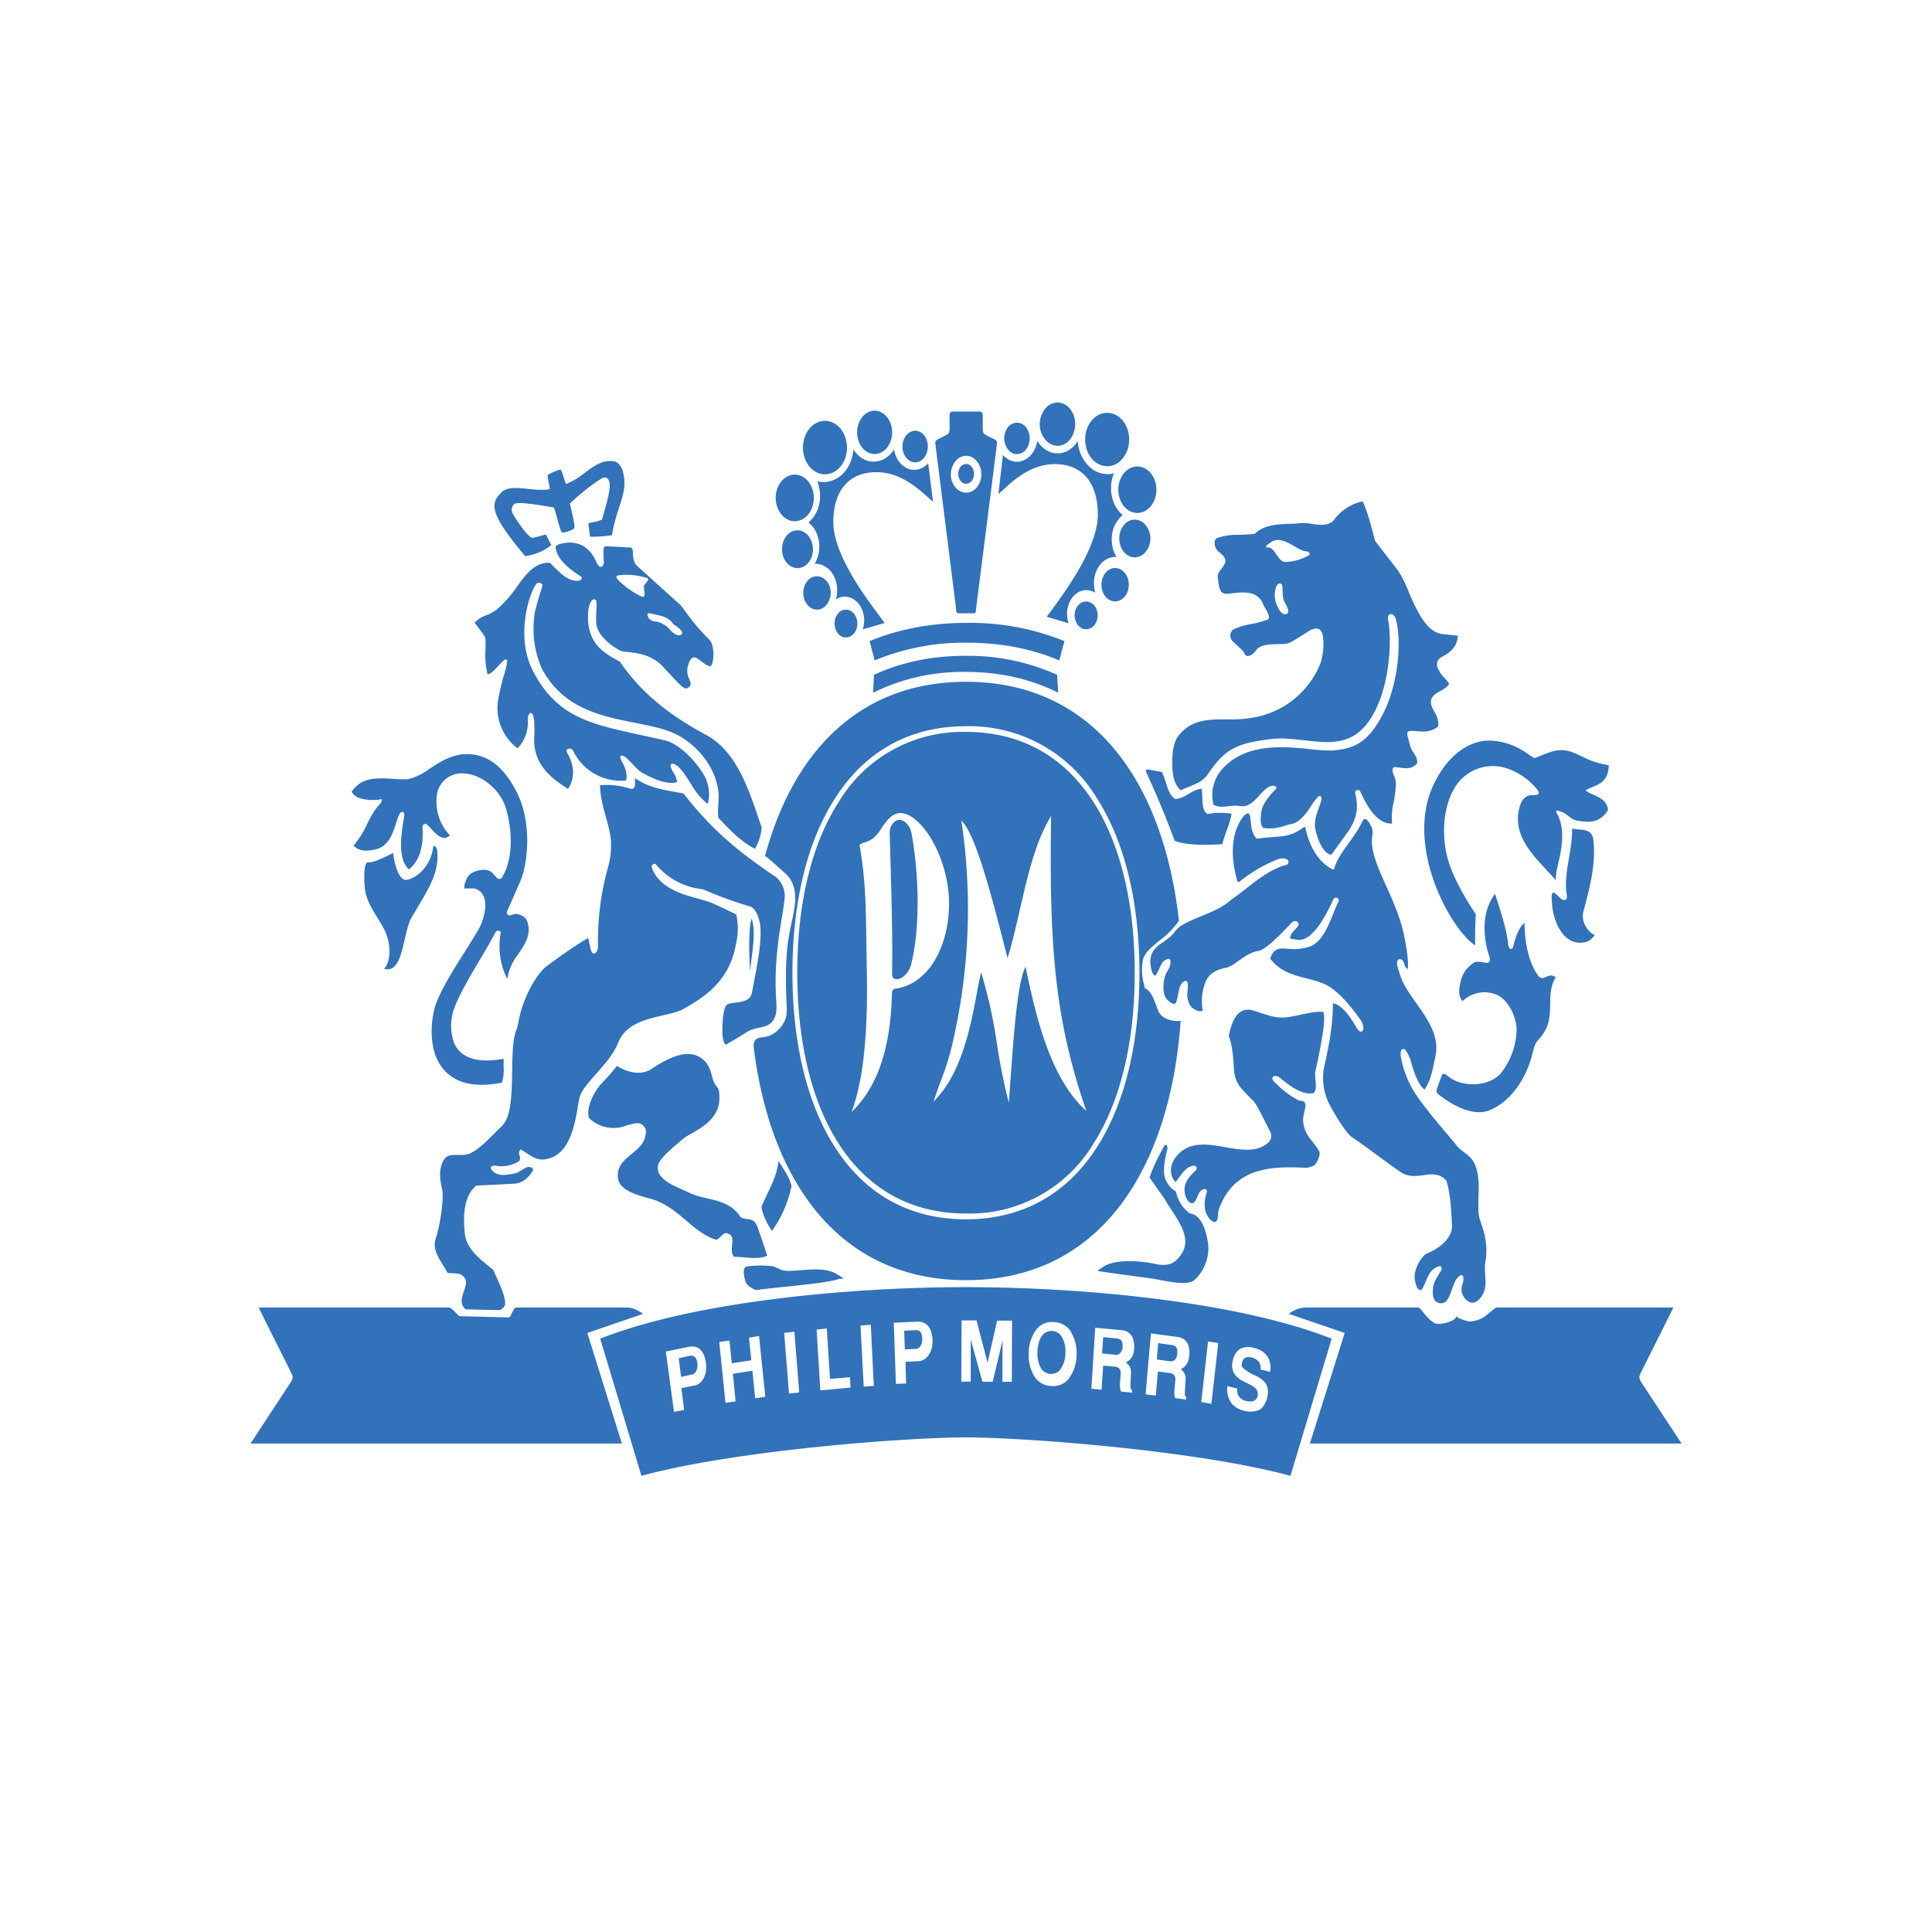 <svg xmlns="http://www.w3.org/2000/svg" viewBox="0 0 18 18"><rect x="0" y="0" width="18" height="18" fill="#333333" stroke="none"/>  <g clip-path="url(#a)">    <path fill="#fff" d="M0 0h18v18H0V0Z"/>    <path fill="#3172BA" d="M6.994 8.998c-.002.016.003.029-.005.036 0-.007-.002-.006-.002-.02-.007-.1-.016-.347.015-.456.042.117.008.296-.008.44ZM8.997 6.26c.326 0 .614.069.862.194l-.01-.167a2.024 2.024 0 0 0-.852-.177c-.321 0-.605.062-.854.177l-.009.167a1.89 1.89 0 0 1 .863-.194Z"/>    <path fill="#3172BA" d="M9.009 5.988c.322 0 .608.058.86.165l.048-.18a2.344 2.344 0 0 0-.908-.17c-.338 0-.64.06-.907.17l.047.18a2.17 2.17 0 0 1 .86-.165Zm1.219 5.852c.005-.008.023-.019.045-.034.123-.086.384-.054.491-.03.148.033.202-.032.243-.092.115-.17-.075-.363-.152-.507l-.144-.205c.03-.105.116-.26.134-.292.02-.033.037-.002.03.03-.007.033-.046.167-.023.259a.233.233 0 0 0 .104.132.336.336 0 0 0 .13.205c.112.01.154.175.168.274.028.181-.095.335-.146.359-.091.04-.28-.014-.384-.028-.052-.008-.46-.062-.475-.066a.05.05 0 0 1-.021-.005Zm-2.87-.839c.015.04.02.041.01.078a1.09 1.09 0 0 1-.176.389s-.083-.116-.098-.225c.058-.14.142-.266.16-.429.032.063.077.114.105.187Zm.499.912c-.011.004-.026-.002-.033 0-.1.045-.673.087-.775.106-.013.002-.091-.038-.103-.078-.012-.038-.036-.134.013-.141a.889.889 0 0 1 .235-.003c.034.005.076.035.108.04.116.02.365-.056.502.039.025.015.043.022.053.037Zm7.002-3.202c-.007.012-.026.029-.039.042-.021.023-.095.043-.161.02-.127-.044-.192-.222-.2-.362-.005-.061-.006-.114.029-.089l.059.054c.008.007.062.03.05-.04-.033-.194.053-.4.05-.617.073.019.162-.009.194.082.041.245-.05.539-.089.693-.02.078.02.155.073.198.01.008.022.015.034.02Zm-.656-.114c.003.189.038.36.12.482.058.089.091-.033.172.027-.096.144-.01.34-.1.496-.067.117-.082.065-.117.212-.051.21-.184.44-.4.53-.168.067-.38-.07-.478-.15-.03-.025-.016-.038.033-.174.011-.031.034-.012.068.014.135.103.372.086.478-.03a.675.675 0 0 0 .151-.42c-.008-.127-.079-.258-.172-.31a.294.294 0 0 0-.331.053c-.045-.04-.034-.128-.016-.193a.271.271 0 0 1 .127-.168c.055-.028.175.058.135-.063-.05-.15-.08-.397.056-.575.043.133.111.336.123.474.005.042.035.056.045.02.02-.068.04-.165.106-.225Z"/>    <path fill="#3172BA" d="M12.243 10.86c-.02.006-.052.021-.074.02-.324-.016-.67-.006-.811.382-.02.051 0 .122-.042.122-.037 0-.076-.062-.087-.107a.322.322 0 0 1 .012-.16c.016-.048-.028-.05-.061-.015-.022.027-.041.12-.082.107-.03-.01-.06-.053-.062-.122-.004-.07.05-.134.096-.174.027-.022.02-.053-.009-.052-.083.007-.12.095-.17.151-.033-.024-.095-.15.04-.273.226-.205.605.096.821-.092a.084.084 0 0 0 .018-.107c-.025-.046-.12-.248-.155-.283-.098-.101-.165-.15-.178-.273-.011-.12-.01-.22-.051-.333.022-.097.064-.285.23-.236.139.043.21.083.354.056.127-.022.195-.049.297-.044.016.052.004.129-.005.2a5.334 5.334 0 0 1-.067.347c-.017.067.027.165-.018.21-.137.03-.295-.134-.328-.152-.033-.017-.078-.005-.045.04a.9.9 0 0 0 .236.182c.117 0 .026.106.04.206.02.135.107.18.151.272.01.043-.03.108-.05.128Zm-7.437 1.322h1.033c.067 0 .124.038.152.059l-.519.178.322 1.03h-3.46l.374-.57c.025-.04.022-.056.003-.092-.017-.038-.288-.575-.301-.605h1.782a.4.4 0 0 1 .074.07c.01.012.026.011.037.011l.428.011c.015 0 .022-.006.027-.016.004-.011.033-.076.048-.076Zm9.13 0h1.654c-.013.03-.283.567-.301.605-.019.037-.022.053.003.092l.375.57h-3.463l.324-1.03-.52-.178a.268.268 0 0 1 .153-.059h1.056c.01 0 .035.035.052.056.017.02.074.089.115.095.041.007.15-.015.178-.055.016-.024.014-.007.025 0a.396.396 0 0 0 .104.034.269.269 0 0 0 .144-.048l.102-.082Z"/>    <path fill="#3172BA" d="M11.388 7.865c-.066.005-.32.02-.444-.032a8.895 8.895 0 0 0-.26-.628c-.018-.035-.003-.037.016-.035l.124.022c.045.082.048.2.123.251.094.001.157-.09.248-.094.016.076-.01.189.053.235a.675.675 0 0 1 .226-.003c-.012.092-.065.192-.086.284Zm-5.018-.47c.301.39.6.6.856.774a.23.23 0 0 1 .085.17c0 .14-.1.483-.083.91.003.1.02.179-.018.246-.054.098-.16.06-.256.123a3.82 3.82 0 0 1-.188.113c-.014.008-.026-.029-.033-.071-.005-.044-.006-.234.031-.29.032-.05.222 0 .242-.122.03-.175.116-.53.064-.686-.024-.073-.05-.108-.086-.118a3.624 3.624 0 0 1-.403-.145c-.028-.015-.061-.018-.105-.025a.651.651 0 0 1-.366-.222c-.013-.013-.046.008-.037.031.05.142.187.222.374.273.08.023.127.036.163.048.036.011.25.116.25.116a.61.61 0 0 1-.003.273c-.061.367-.327.513-.485.605-.155.088-.51.06-.613.317-.081.206-.333.38-.362.52-.028.13-.05.471-.26.551-.126.048-.181-.014-.28-.074-.014-.009-.025.027-.02.041.003.015.02.051-.005.067a.3.3 0 0 1-.218.04c-.018-.004-.057.009-.036.035.046.061.109.06.22.037.06-.011.11-.089.162-.048.004.005.011.016 0 .031-.041.06-.089.11-.179.114l-.343.017c-.116.093-.127.284-.106.456.02.156.187.263.264.33.044.103.112.227.11.319-.002.022-.034.055-.055.055l-.313-.007c-.116-.104.095-.25-.05-.328-.01-.007-.118-.011-.118-.011-.05-.1-.15-.202-.111-.32.041-.116.078-.367.061-.455-.018-.087-.038-.177.01-.27.047-.094.159-.029.252-.07.094-.043.21-.173.295-.255.153-.15.05-.694.136-.9.011-.026.02-.1.043-.178.065-.212.172-.364.242-.414.063-.047.249-.183.38-.258.02.045.02.15.058.144.037-.009.037-.068.035-.1-.001-.24.03-.477.095-.708a.745.745 0 0 0 .023-.277c-.035-.2-.085-.267-.1-.483a.7.7 0 0 1 .269.028c.053.017.058-.015.058-.035v-.06c.143.102.302.114.454.144v.001Z"/>    <path fill="#3172BA" d="M11.647 7.604c.01.055.004.154.062.21.226-.03.295-.003.433-.103.007-.005.018-.011.02 0 .017.082.068.278.233.378.018.011.033.018.037 0 .034-.133.188-.279.261-.436.023-.045.048-.019.078.038.041.075-.008.098.02.233.049.233.239.5.297.825.015.087.036.182.028.279-.016-.005-.028-.028-.036-.056-.009-.036-.048-.05-.061-.018-.012.028.009.078.027.134.072.23.39.46.328.749-.027.135-.042.222-.1.313-.044-.02-.088-.122-.12-.229a.409.409 0 0 0-.053-.13c-.028-.04-.063-.014-.049.058a.96.96 0 0 0 .128.331c.12.183.32.4.384.484.065.086.156.09.193.23.037.143.01.228.018.402.003.064.04.124.06.226.03.162 0 .232 0 .268-.006.122.035.211-.047.308-.082.095-.16-.008-.17-.063-.01-.055.026-.09.015-.137-.01-.045-.05.003-.062.018-.054.066-.059.27-.179.218-.05-.02-.044-.096-.04-.142.003-.044.043-.102.072-.15.008-.012.018-.058-.026-.042-.1.035-.104.151-.158.222-.03-.01-.041-.015-.057-.092-.022-.11.074-.238.111-.252.09-.034.24-.13.234-.263-.007-.116-.011-.288-.053-.416-.118-.133-.277.022-.427-.08-.147-.1-.294-.218-.453-.325-.055-.036-.163-.218-.205-.297a.542.542 0 0 1-.045-.393c.036-.163.075-.36.073-.557.103.017.195.184.216.22.017.026.037.057.058.04.021-.016.007-.077-.02-.11-.032-.043-.185-.27-.344-.334-.171-.069-.362-.059-.494-.232.06-.17.16-.043.364-.111.154-.05.209-.3.27-.414.02-.037-.03-.066-.05-.018-.07.155-.196.388-.331.368a1.36 1.36 0 0 1-.067-.012c0-.05.048-.08.073-.115.02-.03-.018-.066-.055-.036-.016.013-.226.253-.315.267-.12.018-.222.141-.298.156-.075.013-.16.046-.194.134a.48.48 0 0 0-.025.264c-.026.016-.056.003-.087-.016-.031-.018-.049-.061-.057-.111-.005-.036.025-.16-.02-.148-.066.018-.056.134-.089.211-.02.003-.033.006-.072-.03-.039-.036-.049-.098-.037-.183.013-.085.054-.101.06-.158.007-.057-.018-.052-.055-.03-.036.023-.053.107-.087.142-.009-.003-.03-.017-.04-.082-.034-.208.14-.208.223-.328.084-.119.364-.154.522-.295.173-.12.33-.282.524-.33.017-.012.017-.036.005-.046-.042-.026-.087-.007-.124.009-.119.051-.23.119-.33.2l-.012-.005c-.061-.203-.073-.445.056-.61.024-.023.052-.043.06 0Zm-8.07 1.423c.07-.07.063-.237.012-.348-.053-.115-.148-.22-.182-.356-.015-.057-.027-.295.022-.289.055.007.161-.053.234-.087.011.09.043.229.105.249.052.015.244-.08.269-.314a.033.033 0 0 1 .024.011.052.052 0 0 1 .012.03c.023.217-.089.37-.237.623-.085.142-.073.533-.258.48Zm2.17.903c.104.067.244.098.347.012.19-.118.312-.149.412-.1.068.035.103.084.128.186.034.133.072.066.068.213-.003.226-.272.312-.335.367-.11.095-.196.16-.233.237a.121.121 0 0 0 .008.092c.05.083.151.115.29.18.158.072.352.043.471.226.061.03.118-.01.156.092.011.034.061.174.089.265-.095.04-.206.009-.31.009-.058-.073.038-.19-.064-.219-.04-.011-.066.056-.103.06-.208-.065-.314-.258-.543-.359-.085-.038-.348-.067-.37-.211-.028-.201.223-.229.254-.395.005-.02.014-.054-.008-.085-.04-.061-.11-.027-.16-.017a.326.326 0 0 1-.358-.069c-.018-.072.013-.157.053-.229.055-.097.1-.113.209-.255Zm3.18-5.516a.11.11 0 0 1 .022-.064.068.068 0 0 1 .053-.027c.02 0 .038.01.052.027a.111.111 0 0 1 0 .13.076.076 0 0 1-.024.02.062.062 0 0 1-.057 0 .075.075 0 0 1-.024-.02.111.111 0 0 1-.021-.066h-.001Zm-.067 0c0-.043.016-.085.043-.118A.13.13 0 0 1 9 4.246c.038 0 .072.018.1.05a.196.196 0 0 1 .001.244.131.131 0 0 1-.1.05.131.131 0 0 1-.101-.051.198.198 0 0 1-.042-.125h.002Zm.14 1.3h.069c.027 0 .022-.016.025-.044.003-.027.19-1.492.192-1.518.003-.033.005-.042-.012-.053-.008-.007-.08-.04-.093-.049-.019-.011-.022-.016-.025-.046v-.133c0-.031-.015-.037-.034-.037H8.88c-.019 0-.033.006-.033.038v.132c-.004.03-.007.034-.026.046-.013.009-.084.042-.093.049-.017.011-.015.021-.011.053.002.026.188 1.491.19 1.518.003.028 0 .044.026.044H9Zm.474-1.483a.1.1 0 0 1-.044-.011.121.121 0 0 1-.039-.033.17.17 0 0 1 0-.207.109.109 0 0 1 .083-.042c.033 0 .063.015.085.043a.163.163 0 0 1 .034.103.166.166 0 0 1-.034.104.11.11 0 0 1-.085.043Zm.378-.078a.15.15 0 0 1-.115-.059.228.228 0 0 1-.05-.143c0-.053.019-.104.05-.142a.15.15 0 0 1 .116-.059.15.15 0 0 1 .116.059.218.218 0 0 1 .048.143.228.228 0 0 1-.048.142.15.15 0 0 1-.117.06Zm.463.19c-.113 0-.205-.11-.205-.249 0-.137.092-.248.206-.248.112 0 .204.11.204.248s-.092.25-.204.25Zm.282.436c-.1 0-.178-.097-.178-.217 0-.119.079-.216.178-.216.097 0 .177.097.177.216 0 .12-.08.217-.177.217Zm-.208.824a.116.116 0 0 1-.089-.044.176.176 0 0 1-.038-.111c0-.086.057-.156.127-.156.071 0 .128.07.128.156 0 .085-.057.155-.128.155Zm-.27.26a.088.088 0 0 1-.04-.01.107.107 0 0 1-.035-.027.155.155 0 0 1-.032-.092c0-.073.048-.13.107-.13.06 0 .108.057.108.13a.16.16 0 0 1-.032.092.107.107 0 0 1-.076.037ZM8.527 4.308a.109.109 0 0 0 .084-.045.166.166 0 0 0 .033-.103.166.166 0 0 0-.033-.103.109.109 0 0 0-.084-.044.109.109 0 0 0-.085.045.166.166 0 0 0-.034.102c0 .039.012.077.034.103a.11.11 0 0 0 .085.045Zm-.378-.078a.15.15 0 0 0 .115-.059.228.228 0 0 0 .048-.143.228.228 0 0 0-.048-.142.15.15 0 0 0-.115-.06.15.15 0 0 0-.116.06.228.228 0 0 0-.047.142c0 .053.016.105.047.143a.15.15 0 0 0 .116.059Zm-.463.189c.113 0 .205-.111.205-.249 0-.137-.092-.249-.205-.249-.113 0-.205.111-.205.249s.092.249.205.249Zm-.282.437c.1 0 .178-.097.178-.217s-.079-.217-.178-.217c-.097 0-.177.097-.177.217a.23.23 0 0 0 .014.083c.009.027.022.05.038.07a.18.18 0 0 0 .058.048.147.147 0 0 0 .067.016Zm.026.437c.08 0 .144-.077.144-.176 0-.097-.064-.176-.144-.176-.08 0-.144.078-.144.176 0 .097.064.176.144.176Zm.181.387a.125.125 0 0 0 .049-.011.128.128 0 0 0 .041-.035.188.188 0 0 0 .039-.11c0-.085-.058-.155-.129-.155-.07 0-.127.07-.127.155a.17.17 0 0 0 .038.11.115.115 0 0 0 .09.046Zm.27.259c.059 0 .107-.058.107-.129 0-.072-.048-.13-.107-.13a.089.089 0 0 0-.074.038.135.135 0 0 0-.024.042.156.156 0 0 0-.007.05c0 .071.046.129.105.129Z"/>    <path fill="#3172BA" d="M10.572 5.193a.133.133 0 0 0 .102-.052.196.196 0 0 0 0-.248.132.132 0 0 0-.102-.052.133.133 0 0 0-.102.052.196.196 0 0 0-.042.124c0 .046.015.092.042.124a.133.133 0 0 0 .102.052Zm-2.534.67a.263.263 0 0 0-.017-.206.2.2 0 0 0-.064-.071.156.156 0 0 0-.086-.027c-.03 0-.058.01-.083.025a.307.307 0 0 0-.005-.184.25.25 0 0 0-.045-.08.199.199 0 0 0-.068-.051.169.169 0 0 0-.08-.016.319.319 0 0 0 .007-.309.243.243 0 0 0-.065-.075.322.322 0 0 0 .108-.25.351.351 0 0 0-.026-.136.219.219 0 0 0 .117.001c.04-.01.076-.03.107-.056a.325.325 0 0 0 .078-.106.389.389 0 0 0 .035-.135.263.263 0 0 0 .083.084.203.203 0 0 0 .212 0 .256.256 0 0 0 .084-.085c.006.04.02.078.043.11a.194.194 0 0 0 .085.07.158.158 0 0 0 .1.006.183.183 0 0 0 .09-.056l.045.358c-.075-.057-.263-.275-.525-.275-.264 0-.404.177-.404.465 0 .34.378.8.478.94l-.204.06ZM5.804 4.397c.053.2-.06.319-.102.589A1.117 1.117 0 0 1 5.497 5a5.344 5.344 0 0 1-.016-.125c.059-.014.078-.013.128-.034.033-.123.094-.303.063-.365-.01-.023-.03-.037-.063-.02-.06.034-.191.13-.3.236.018.071.052.214.041.23-.011.017-.099.046-.114.038-.017-.008-.05-.16-.075-.232-.119-.018-.325-.058-.367-.033a.053.053 0 0 0-.016.017.073.073 0 0 0 0 .074c.022.039.112.186.178.227.046-.01.088-.022.13-.034l.05.1a.482.482 0 0 1-.243.102c-.115-.136-.257-.315-.28-.422-.016-.067-.003-.109.057-.17.089-.092.3-.001.452-.032-.003-.045-.029-.13-.016-.135.01-.005.11-.056.12-.044.01.011.032.095.047.131.183-.067.264-.233.445-.212.038.004.074.05.088.1l-.002-.001Z"/>    <path fill="#3172BA" fill-rule="evenodd" d="M9 6.352c-1.003 0-1.614.665-1.872 1.622 0 0 .022.012.189.164.133.12.092.303.057.462-.008.041-.017.081-.023.118-.038.215-.029.462-.024.612a.812.812 0 0 1 0 .136.281.281 0 0 1-.141.176c-.026.014-.053.017-.078.021-.05.007-.091.014-.086.095C7.176 11 7.814 11.927 9 11.927c1.262 0 1.904-1.053 2-2.417-.073.01-.171-.013-.208-.089l-.025-.067c-.023-.06-.045-.122-.101-.147a2.1 2.1 0 0 0-.008-.036.49.49 0 0 1-.008-.234c.016-.061.081-.116.154-.175a.774.774 0 0 0 .18-.184c-.142-1.27-.78-2.226-1.984-2.226Zm.942-.653a.27.27 0 0 0 .014.108l-.204-.061.05-.067c.138-.19.426-.585.426-.885 0-.292-.14-.47-.402-.47-.217 0-.384.15-.476.236l-.048.042.042-.363a.183.183 0 0 0 .09.057.15.15 0 0 0 .102-.007.194.194 0 0 0 .084-.069.262.262 0 0 0 .044-.113c.02.035.049.064.083.086a.2.2 0 0 0 .105.031.2.2 0 0 0 .106-.03.255.255 0 0 0 .084-.086.348.348 0 0 0 .112.244.244.244 0 0 0 .224.058.364.364 0 0 0 .002.28.296.296 0 0 0 .08.109.286.286 0 0 0-.102.227c0 .058.015.116.044.163h-.01c-.11 0-.2.109-.2.244 0 .03.004.061.012.09a.152.152 0 0 0-.083-.025c-.03 0-.06.01-.084.026a.2.2 0 0 0-.066.073.258.258 0 0 0-.029.102Zm-2.165 4.986c.266.417.67.675 1.222.675.552 0 .957-.258 1.223-.675.266-.416.394-.988.394-1.622 0-.633-.128-1.206-.394-1.622A1.386 1.386 0 0 0 9 6.766c-.552 0-.956.257-1.222.675-.267.416-.395.989-.395 1.622 0 .634.128 1.206.394 1.622Zm-2.185 1.787.384 1.278c.877-.239 2.482-.359 3.024-.358.542 0 2.146.12 3.023.358l.384-1.278c-.876-.345-2.317-.48-3.407-.48-1.091 0-2.533.135-3.408.48Zm7.218-7.434s-.059-.256-.115-.367a.447.447 0 0 0-.265.171c-.048.06-.128.05-.204.04a.413.413 0 0 0-.114-.008.765.765 0 0 1-.09.006c-.105.003-.244.007-.332.093-.052.007-.106.008-.154.01a.542.542 0 0 0-.178.024c-.023.006-.047.014-.04.066.004.04.026.06.05.078l.027.026c.043.047.013.086-.016.123-.018.024-.036.048-.034.072l.002.012c.005.052.01.12.047.142.018.01.054.006.097 0 .098-.01.232-.025.282.114l.015.026c.02.036.053.093.022.106a.785.785 0 0 1-.143.04.708.708 0 0 0-.167.048c-.046.022-.049.086-.011.119l.021.02c.031.028.075.067.082.084.022.063.088.01.112-.026.034-.05.118-.053.196-.056.052 0 .101-.002.129-.019.024-.014.13-.079.166-.103.047-.029.116-.047.13.05a.567.567 0 0 1-.022.249.821.821 0 0 1-.563.494c-.1.024-.204.033-.308.03-.169 0-.324 0-.444.142-.058.067-.071.178-.065.316.004.066.017.151.078.203.02-.01.043-.019.067-.029.068-.027.14-.056.182-.116.162-.24.267-.291.58-.331.105-.015.214-.001.321.01.2.023.393.045.542-.106.254-.255.283-.82.238-1.024-.011-.054.055-.067.073 0 .057.196.027.61-.124.894-.123.231-.238.316-.469.331a1.409 1.409 0 0 1-.184-.01c-.26-.029-.654-.07-.87.221a.367.367 0 0 0-.051.295c.045.024.093.019.143.013a.374.374 0 0 1 .109-.001c.072.013.126-.047.178-.102.04-.045.08-.085.122-.088.034-.001.039.022.03.03-.048.048-.128.139-.136.211v.003c-.009.072-.013.11.016.15.07.01.14.002.206-.022a.388.388 0 0 1 .045-.012c.092-.014.15-.102.198-.174a.404.404 0 0 1 .069-.087c.014-.011.033.002.023.041a.777.777 0 0 1-.022.067c-.023.064-.05.135-.028.217.033.126.08.207.144.22l.133-.183c.064-.088.137-.2.092-.38-.011-.044.033-.055.047-.023.067.145.158.3.295.295a.599.599 0 0 1 .013-.193.93.93 0 0 0 .022-.183.184.184 0 0 0-.02-.076l-.003-.008c-.014-.036-.009-.07.016-.066.012 0 .023.002.034.004.072.009.122.017.172-.041.003-.04-.016-.069-.035-.099a.19.19 0 0 1-.034-.074l-.013-.05c-.012-.044-.022-.075.02-.077a.379.379 0 0 1 .06.002c.062.006.135.011.198-.046a.2.2 0 0 0-.032-.126l-.017-.032c-.051-.102.008-.136.068-.17.033-.018.066-.037.082-.068a.31.31 0 0 0-.045-.056c-.017-.017-.033-.033-.057-.082-.017-.033-.015-.07.012-.096.006-.006.017-.012.03-.02.049-.027.136-.076.141-.193l-.144-.016c-.15-.017-.24-.223-.315-.396a1.003 1.003 0 0 0-.1-.198l-.213-.275Zm-.995.032a.049.049 0 0 0 .007-.004c.078-.07.161-.02.237.023.041.024.08.048.114.048.021 0 .04.025.02.037a.467.467 0 0 1-.219.062c-.036-.003-.059-.035-.08-.067-.025-.038-.05-.076-.096-.068-.007-.017.009-.025.018-.031Zm.075.398c.011-.034.035-.038.05-.025.008.006.009.031.009.06.002.03.003.065.011.087a.274.274 0 0 0 .02.041c.015.03.03.058.017.081-.011.02-.062.016-.088-.049a.233.233 0 0 1-.019-.196Zm-6.733-.191-.036-.034c-.137-.005-.217.103-.305.223a1.094 1.094 0 0 1-.184.21.399.399 0 0 1-.104.057.281.281 0 0 0-.107.068s.069.089.095.128c.01.018.008.067.007.124a.722.722 0 0 0 .02.23c.033-.005.071-.049.105-.085.039-.042.07-.076.078-.038a.715.715 0 0 1-.034.14 2.14 2.14 0 0 0-.048.204.47.47 0 0 0 .178.468.348.348 0 0 0 .096-.25c0-.033 0-.056.014-.072.024-.024.056 0 .045.223-.01.228.134.366.315.476.094-.136.022-.283 0-.321-.042-.062.032-.064.047-.035a.49.49 0 0 0 .495.278c.015-.069-.015-.128-.036-.169-.017-.03-.027-.05-.011-.06.02-.013.06.028.102.072.033.035.067.072.098.088.075.041.224.117.322.084a.226.226 0 0 0-.036-.09c-.013-.025-.026-.048-.025-.064 0-.015.016-.02.033-.014.051.02.1.098.153.179a.65.65 0 0 0 .16.194.355.355 0 0 0-.008-.209c-.03-.103-.223-.344-.39-.384-.085-.02-.17-.038-.254-.056-.444-.098-.758-.165-.978-.594-.16-.311-.04-.71.033-.808.016-.023.063-.003.057.016l-.01.034a3.355 3.355 0 0 0-.06.209.927.927 0 0 0 .066.534c.199.367.544.437.859.5.144.028.282.055.394.11.124.06.356.247.39.533.005.035.001.077 0 .12a.46.46 0 0 0 0 .123c.106.112.213.225.34.288a.433.433 0 0 0 .063-.198l-.023-.068c-.1-.295-.209-.622-.469-.78-.3-.16-.6-.361-.83-.698-.178-.09-.252-.17-.284-.303-.017-.067-.021-.222.027-.269.013-.013.04-.008.04.016a.995.995 0 0 1-.001.1.635.635 0 0 0 0 .109c.018.133.212.252.255.255l.023.002c.098.01.223.023.328.123l.082.088c.062.067.123.134.148.13.024-.003.04-.022.042-.034.003-.018-.004-.033-.012-.053a.167.167 0 0 1-.012-.124c.031-.115.076-.08.126-.04.028.021.058.046.088.043.038-.062.023-.193-.003-.23-.005-.01-.023-.027-.047-.052a1.851 1.851 0 0 1-.197-.24l-.035-.045-.399-.36c-.042-.036-.044-.085-.046-.122-.001-.033-.003-.056-.027-.056-.012 0-.191-.011-.219-.011-.031-.003-.033.012-.025.156-.01.047-.045.05-.07-.01-.07-.166-.203-.202-.33-.17-.056.013-.054.032-.042.07.034.11.166.194.22.23l.01.006c.016.01 0 .03-.013.036-.094.02-.178-.064-.244-.131Zm.593.117c-.013-.028-.009-.03.022-.035.088-.01.177 0 .261.028.014.012 0 .026-.012.042-.009.011-.019.022-.022.033l.003.038c.005.033.01.067-.023.059a.8.8 0 0 1-.229-.165Zm.281.328.013-.01.053.011c.066.015.136.028.177.093a.335.335 0 0 1 .07.055c.013.011.017.032.005.042-.045.018-.078-.015-.111-.05a.19.19 0 0 0-.07-.053.123.123 0 0 0-.054-.018c-.036-.006-.075-.013-.083-.07ZM14.403 8.1c.034.036.067.07.092.102 0 0 0-.034.005-.075.001-.014.007-.035.013-.063.028-.114.08-.33-.006-.482-.01-.015-.011-.032.004-.03a.233.233 0 0 1 .1.05c.027.02.052.04.09.045.091.013.2.03.281-.1-.009-.086-.076-.116-.139-.144a.317.317 0 0 1-.072-.039.404.404 0 0 1 .063-.03c.073-.03.15-.06.155-.205a.762.762 0 0 1-.247-.08c-.048-.022-.093-.045-.149-.056-.083-.015-.154.014-.223.041-.025.011-.05.02-.076.03l-.06-.04a.63.63 0 0 0-.322-.122c-.194-.02-.425.11-.569.438-.127.294-.073.647.037.926.088.224.236.458.364.542-.002-.09 0-.181.006-.29-.091-.137-.247-.388-.281-.602-.056-.338.055-.58.16-.67a.413.413 0 0 1 .389-.094c.12.036.228.108.306.207.037.051-.02.05-.052.049a.1.1 0 0 0-.065.024.142.142 0 0 0-.043.067c-.085.255.095.447.24.601Zm-10.066.113a.167.167 0 0 0-.011.065l.083-.001c.042-.001.184.063.068.346-.016.036-.064.111-.123.207-.118.186-.28.44-.31.583-.04.173-.027.367.046.49.111.186.312.237.586.184a.416.416 0 0 0 .016-.153v-.07c-.17.033-.382.03-.46-.144a.474.474 0 0 1 0-.326c.045-.125.147-.296.241-.457a5.17 5.17 0 0 0 .144-.251c.014-.028.042-.012.049 0a.679.679 0 0 0 .06.435.504.504 0 0 1 .105-.235c.059-.09.115-.173.088-.278-.013-.052-.03-.067-.087-.09-.024-.007-.044 0-.062.005-.023.008-.04.014-.049-.024l.125-.285c.077-.174.11-.562-.034-.838-.095-.187-.235-.345-.45-.35-.144-.005-.258.07-.36.136a.56.56 0 0 1-.193.096c-.038.005-.088.002-.141-.001-.114-.008-.245-.016-.33.053a.309.309 0 0 0-.062.066.388.388 0 0 1 .005.008c.008.01.013.018.028.03.05.044.202.045.231.033.019-.008.026.016-.001.044-.059.065-.089.127-.12.189a.833.833 0 0 1-.125.198c.05.055.125.054.203.036.125-.027.165-.155.194-.248.015-.045.026-.082.042-.096.02-.014.035-.001.034.021a.827.827 0 0 1-.01.065c-.018.122-.054.344.052.444.138-.103.133-.317.127-.39-.003-.024.022-.043.04-.03l.033.033c.047.053.119.134.182.07a.46.46 0 0 1-.118-.393.233.233 0 0 1 .187-.181c.187-.031.393.133.449.309.068.212.075.493-.037.665-.028.015-.039 0-.06-.023l-.026-.028c-.04-.04-.112-.032-.165-.01a.123.123 0 0 0-.051.032.162.162 0 0 0-.033.06Zm2.037 4.923-.094.018-.077-.562.204-.042c.033-.007.102-.021.146.063a.302.302 0 0 1 .023.17c-.02.083-.063.123-.117.128l-.111.022.026.203Zm.48-.08-.095.014-.058-.567.095-.014.022.213.182-.029-.022-.21.094-.016.058.566-.094.015-.026-.257-.182.028.025.255v.002Zm.452-.638.095-.011.045.566-.095.011-.045-.566Zm.337.536-.035-.567.095-.01.03.47.186-.016.005.097-.28.026Zm.375-.604.095-.008.028.57-.094.007-.03-.569Zm.424.54-.095.003-.02-.569.206-.01c.034-.002.105-.005.14.086.018.056.02.115.005.172-.028.078-.075.111-.13.11l-.112.005.006.203Zm.9-.409-.093.392h-.096l-.109-.394v.393h-.088l.003-.57h.139l.103.395.089-.393h.139l-.002.57h-.088l.002-.393Zm.63-.082c.043.07.063.15.058.232a.374.374 0 0 1-.079.222.185.185 0 0 1-.158.06.194.194 0 0 1-.15-.08.391.391 0 0 1-.059-.232.378.378 0 0 1 .078-.223.185.185 0 0 1 .16-.06.193.193 0 0 1 .15.08Zm.291.549-.095-.01.036-.568.257.024a.116.116 0 0 1 .1.101.226.226 0 0 1-.002.116c-.015.048-.036.063-.069.083l.008.007c.015.014.038.033.039.078l-.004.114v.012c-.003.033.005.04.014.05v.02l-.103-.01a.164.164 0 0 1-.01-.054c0-.028.004-.073.008-.114.001-.04-.02-.06-.053-.064l-.111-.01-.015.225Zm.505.055-.095-.013.05-.567.255.034a.116.116 0 0 1 .1.103c.003.027.009.068-.007.115-.015.047-.038.063-.07.082a.143.143 0 0 0 .008.007.093.093 0 0 1 .037.078c0 .022-.005.098-.007.127-.002.032.004.04.013.049v.022l-.103-.014a.162.162 0 0 1-.008-.055 2.02 2.02 0 0 1 .01-.113c.002-.04-.02-.061-.052-.066l-.111-.014-.02.224v.001Zm.487-.505.095.015-.064.566-.094-.017.063-.564Zm.568.169a.195.195 0 0 1 .01.114l-.09-.022c.01-.045-.014-.094-.078-.111-.045-.011-.082-.001-.093.044-.009.037 0 .048.02.062a.376.376 0 0 0 .1.06l.008.004c.023.01.075.039.098.082.04.08-.006.207-.07.238a.233.233 0 0 1-.148.003.207.207 0 0 1-.106-.067.23.23 0 0 1-.039-.16l.092.023a.098.098 0 0 0 .043.099c.014.01.03.016.046.018.032.006.063.003.077-.008a.077.077 0 0 0 .017-.094c-.015-.029-.055-.048-.096-.068a.468.468 0 0 1-.072-.04c-.044-.033-.078-.087-.055-.175.022-.088.085-.14.195-.111.025.005.11.029.141.109Z" clip-rule="evenodd"/>    <path fill="#3172BA" fill-rule="evenodd" d="m6.347 12.828.104-.023c.029-.007.041-.04.045-.06a.163.163 0 0 0-.007-.08c-.016-.036-.042-.037-.066-.033l-.1.023.023.172Zm2.083-.256.107-.005c.029-.001.044-.034.05-.051a.163.163 0 0 0 0-.083c-.011-.037-.038-.042-.06-.04l-.103.005.006.174Zm1.443.195a.264.264 0 0 0 .053-.158.269.269 0 0 0-.04-.165.112.112 0 0 0-.128-.037.105.105 0 0 0-.04.026c-.032.033-.05.095-.052.158a.271.271 0 0 0 .038.165.112.112 0 0 0 .13.037.103.103 0 0 0 .04-.026Zm.396-.157.129.013a.05.05 0 0 0 .024-.006.062.062 0 0 0 .02-.018.083.083 0 0 0 .017-.057c.002-.042-.011-.066-.053-.072l-.128-.012-.01.152Zm.509.056.127.017a.052.052 0 0 0 .025-.004.062.062 0 0 0 .034-.043.096.096 0 0 0 .005-.031c.003-.042-.009-.067-.051-.074l-.128-.017-.012.152ZM9 11.306c-.538 0-.93-.25-1.189-.655s-.383-.966-.383-1.589c0-.62.124-1.182.384-1.587A1.346 1.346 0 0 1 9 6.819c.538 0 .93.251 1.189.656s.383.966.383 1.588c0 .622-.124 1.183-.383 1.59a1.345 1.345 0 0 1-1.19.653H9Zm-.669-2.093c.315-.036.508-.386.511-.788.002-.374-.196-.748-.383-.833-.122-.055-.186.037-.245.121a.387.387 0 0 1-.077.096c-.04.028-.063.033-.081.04a.097.097 0 0 0-.048.024c.055.31.059.553.064.914l.004.262c.008.404-.006.956-.143 1.311.343-.324.367-.857.377-1.088V9.26c.001-.022.006-.044.022-.044v-.002ZM8.306 7.69a.106.106 0 0 1 .05-.047c.055-.025.123.048.135.114.059.306.096.849-.005 1.24a.208.208 0 0 1-.042.075.159.159 0 0 1-.063.047c-.03.01-.071.003-.07-.042.008-.335-.011-.945-.022-1.311a.145.145 0 0 1 .017-.076Zm.584 1.96a5.525 5.525 0 0 0 .067-2.003c.13.115.283.7.43 1.28.045-.145.08-.301.116-.457.073-.317.145-.633.29-.867-.02 1.242.04 1.912.328 2.747-.326-.293-.464-.844-.566-1.344-.076.15-.108.603-.143 1.088l-.013.18a5.398 5.398 0 0 1-.11-.544 4.538 4.538 0 0 0-.148-.671 3.525 3.525 0 0 0-.039.189c-.054.29-.14.759-.405 1.015l.055-.157a2.64 2.64 0 0 0 .138-.456Z" clip-rule="evenodd"/>  </g>  <defs>    <clipPath id="a">      <path fill="#fff" d="M0 0h18v18H0z"/>    </clipPath>  </defs></svg>
